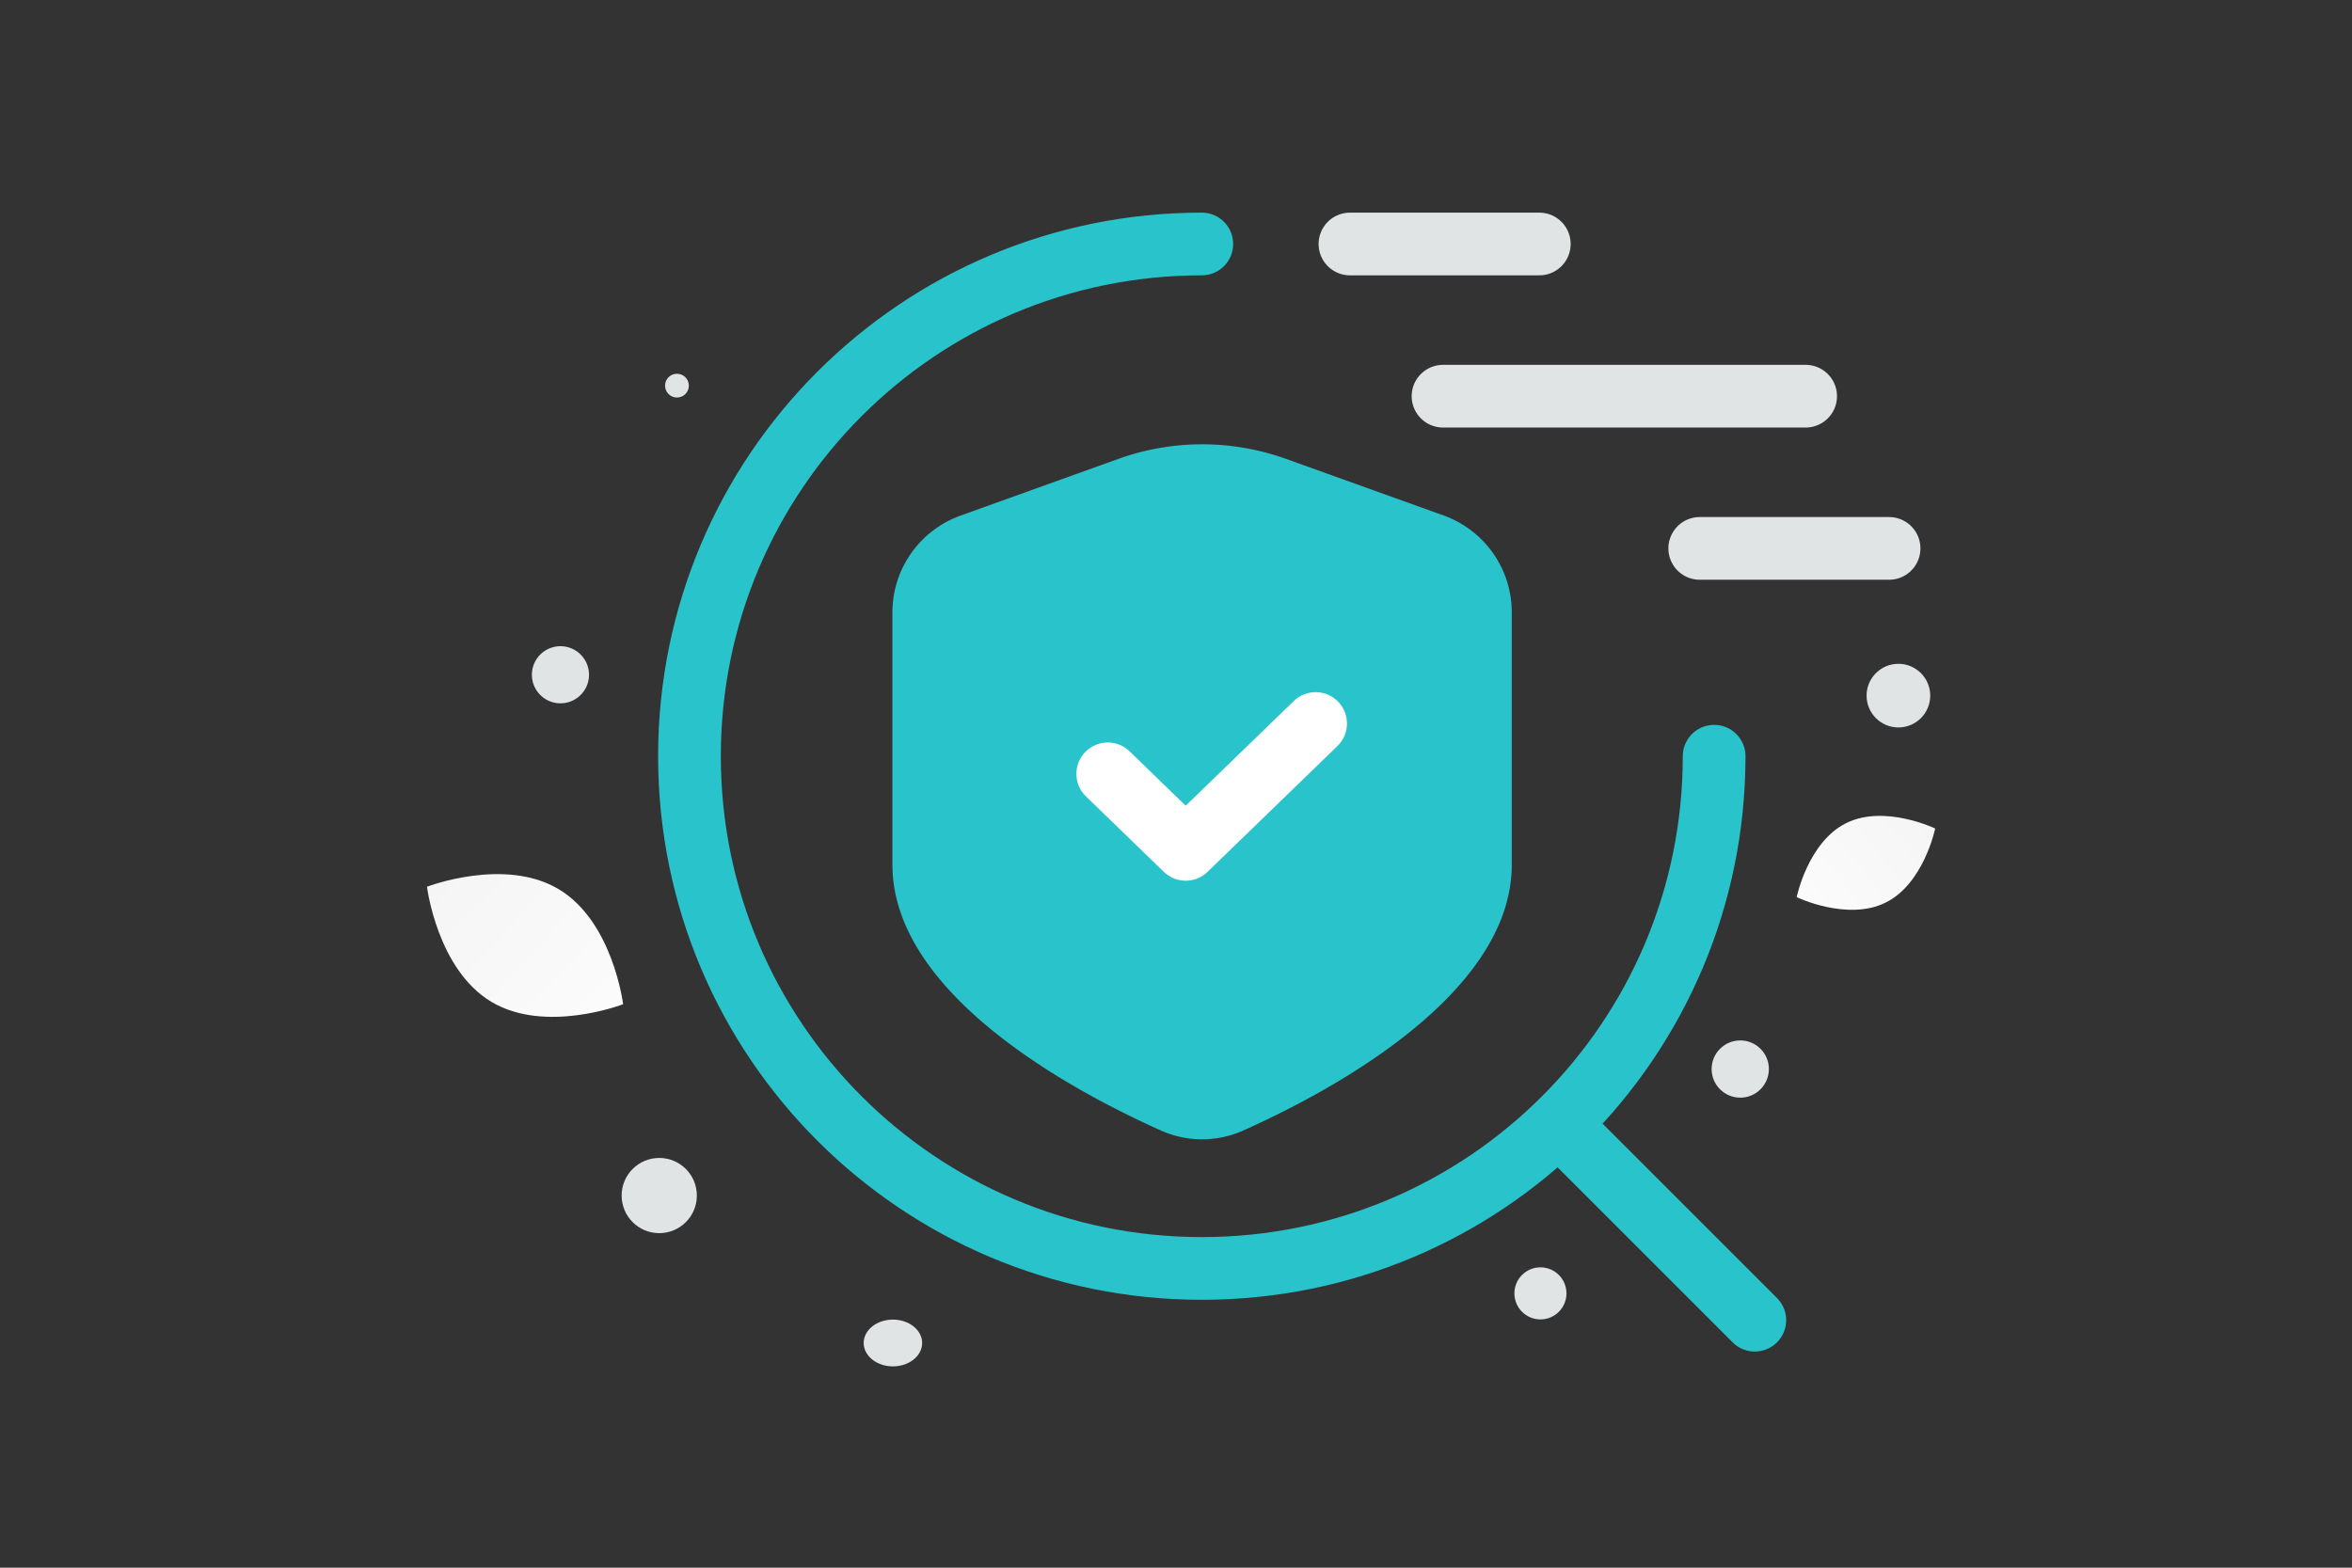 <svg width="900" height="600" viewBox="0 0 900 600" fill="none" xmlns="http://www.w3.org/2000/svg"><rect x="0" y="0" width="900" height="600" fill="#333333" stroke="none"/><path fill="transparent" d="M0 0h900v600H0z"/><path d="M552.177 151.633H690.93M516.567 93.38h72.447m61.395 116.506h72.447" stroke="#E1E4E5" stroke-width="24" stroke-linecap="round" stroke-linejoin="round"/><path d="M655.918 289.425c0 108.341-87.705 196.046-196.046 196.046s-196.046-87.705-196.046-196.046S351.531 93.379 459.872 93.379" stroke="#29c3cb" stroke-width="24" stroke-linecap="round" stroke-linejoin="round"/><path fill-rule="evenodd" clip-rule="evenodd" d="M578.485 330.904v-96.547c.004-16.616-10.44-31.45-26.109-37.082l-60.238-21.635a95.006 95.006 0 0 0-64.227 0l-60.316 21.674c-15.656 5.628-26.097 20.441-26.11 37.043v96.547c0 50.166 70.35 87.288 102.7 101.75a38.476 38.476 0 0 0 31.6 0c32.351-14.462 102.7-51.663 102.7-101.75z" fill="#29c3cb"/><path d="m503.421 276.906-49.711 48.171-29.827-28.902" stroke="#fff" stroke-width="24" stroke-linecap="round" stroke-linejoin="round"/><path d="m671.482 505.276-66.448-66.449" stroke="#29c3cb" stroke-width="24" stroke-linecap="round" stroke-linejoin="round"/><path d="M721.553 345.446c-14.632 7.258-34.051-2.075-34.051-2.075s4.316-21.095 18.955-28.343c14.631-7.258 34.043 2.064 34.043 2.064s-4.316 21.096-18.947 28.354z" fill="url(#a)"/><path d="M187.992 383.408c20.719 12.418 50.445.938 50.445.938s-3.886-31.609-24.619-44.013c-20.719-12.418-50.433-.952-50.433-.952s3.887 31.609 24.607 44.027z" fill="url(#b)"/><circle r="9.963" transform="matrix(-1 0 0 1 589.452 495.012)" fill="#E1E4E5"/><circle r="14.392" transform="matrix(-1 0 0 1 252.263 457.571)" fill="#E1E4E5"/><circle r="10.953" transform="matrix(-1 0 0 1 665.914 409.152)" fill="#E1E4E5"/><circle r="12.178" transform="matrix(-1 0 0 1 726.431 266.235)" fill="#E1E4E5"/><circle r="10.935" transform="scale(1 -1) rotate(-75 -61.048 -268.871)" fill="#E1E4E5"/><circle r="4.551" transform="matrix(-1 0 0 1 259.037 147.599)" fill="#E1E4E5"/><ellipse rx="11.19" ry="8.952" transform="matrix(-1 0 0 1 341.677 514)" fill="#E1E4E5"/><defs><linearGradient id="a" x1="665.367" y1="368.085" x2="786.047" y2="272.627" gradientUnits="userSpaceOnUse"><stop stop-color="#fff"/><stop offset="1" stop-color="#EEE"/></linearGradient><linearGradient id="b" x1="268.171" y1="423.381" x2="101.453" y2="268.478" gradientUnits="userSpaceOnUse"><stop stop-color="#fff"/><stop offset="1" stop-color="#EEE"/></linearGradient></defs></svg>